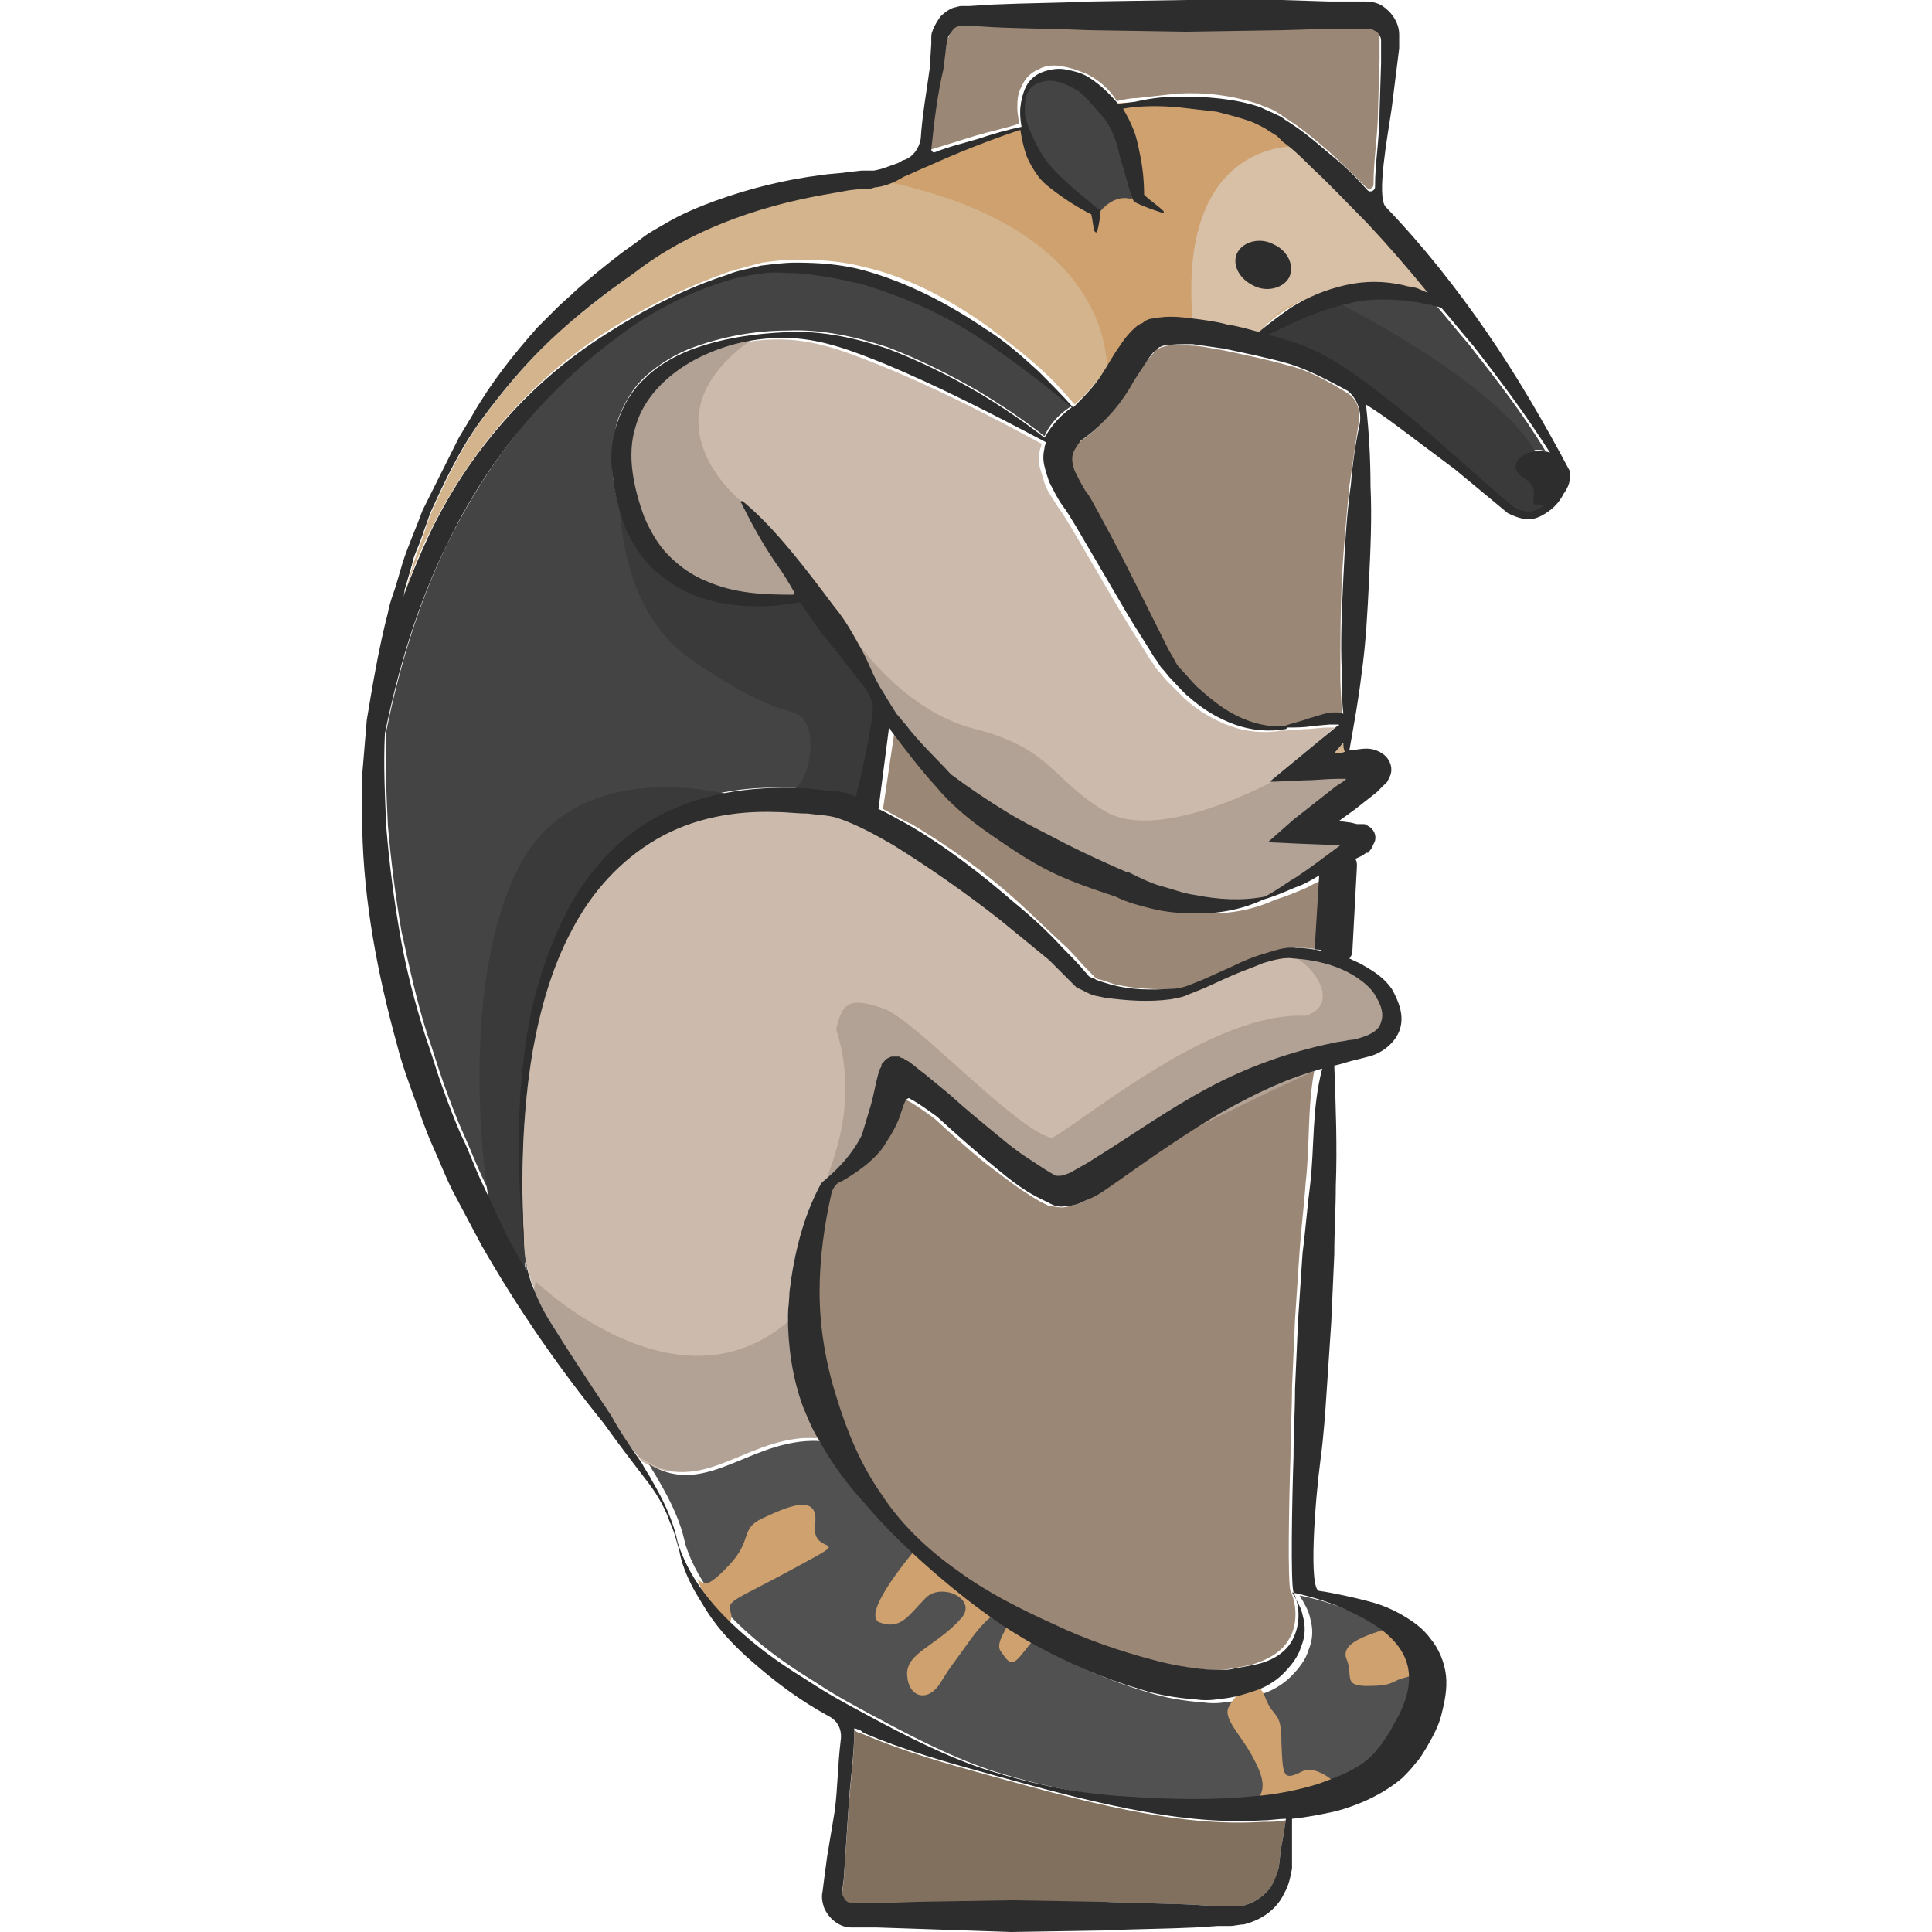 <?xml version="1.0" encoding="utf-8"?>
<!-- Generator: Adobe Illustrator 23.0.0, SVG Export Plug-In . SVG Version: 6.00 Build 0)  -->
<svg version="1.1" id="Layer_1" xmlns="http://www.w3.org/2000/svg" xmlns:xlink="http://www.w3.org/1999/xlink" x="0px" y="0px"
	 viewBox="0 0 128 128" style="enable-background:new 0 0 128 128;" xml:space="preserve">
<style type="text/css">
	.st0{fill:#D3B48C;}
	.st1{fill:#9B8775;}
	.st2{fill:#444444;}
	.st3{fill:#CCBBAC;}
	.st4{fill:#82705E;}
	.st5{fill:#D8C0A7;}
	.st6{fill:#CEA16F;}
	.st7{fill:#3A3A3A;}
	.st8{fill:#B2A296;}
	.st9{fill:#2D2D2D;}
	.st10{fill:#515151;}
</style>
<g>
	<path class="st0" d="M40.3,21.9c2.5-1.6,5.2-2.9,8-3.9c0.7-0.2,1.4-0.4,2.2-0.6c0.7-0.1,1.5-0.2,2.3-0.2c1.5,0,3,0.1,4.5,0.5
		c3,0.7,5.7,2.2,8.1,3.9c1.2,0.9,2.4,1.8,3.5,2.8c0.8,0.7,1.6,1.6,2.3,2.4c0.7-0.6,1.3-1.3,1.9-2.1c0.4-0.6,0.8-1.2,1.2-1.9
		c0.2-0.3,0.5-0.7,0.8-1c0.2-0.2,0.4-0.4,0.7-0.5c0.3-0.1,0.5-0.2,0.7-0.3c1-0.2,1.8-0.1,2.6,0c0.8,0.1,1.5,0.3,2.3,0.4
		c0.7,0.2,1.4,0.4,2.1,0.5c0.6-0.6,1.3-1.2,2.1-1.6c1.1-0.7,2.3-1.2,3.6-1.5c1.3-0.3,2.6-0.3,3.9,0c0.3,0.1,0.6,0.2,0.9,0.3l0.7,0.3
		c-1.3-1.5-2.7-3.1-4-4.6c-1.2-1.3-2.4-2.5-3.6-3.7c-0.6-0.6-1.3-1.2-1.9-1.7L84.5,9c-0.2-0.1-0.3-0.2-0.5-0.3
		c-0.3-0.2-0.7-0.4-1.1-0.6c-0.8-0.3-1.6-0.5-2.4-0.7c-0.8-0.2-1.7-0.3-2.5-0.3c-1.2-0.1-2.4-0.1-3.7,0C74.6,7.5,74.9,8,75,8.5
		c0.2,0.5,0.3,1,0.4,1.5c0.2,0.9,0.3,1.9,0.3,2.8c0.5,0.4,0.9,0.7,1.3,1.1c0,0,0,0.1,0,0.1c0,0,0,0-0.1,0c-0.6-0.2-1.2-0.5-1.8-0.7
		L75,13.2L75,13c-0.2-0.9-0.5-1.8-0.8-2.7c-0.3-0.9-0.6-1.7-1-2.5c-0.1-0.2-1.3-1.6-1.8-1.9c-0.7-0.5-1.5-0.9-2.3-0.6
		c-0.4,0.1-0.8,0.4-1,0.7c-0.2,0.4-0.3,0.8-0.2,1.3c0,0.3,0.1,0.6,0.2,0.9c0,0,0.5,1.2,0.8,1.7c0.4,0.7,1,1.4,1.7,2
		c0.7,0.6,1.4,1.2,2.1,1.8l0.2,0.1l0,0.1c-0.1,0.4-0.1,0.9-0.2,1.3c0,0,0,0.1-0.1,0c0,0,0,0,0,0c-0.1-0.4-0.1-0.7-0.2-1.1
		c-0.9-0.4-1.7-0.9-2.4-1.5c-0.4-0.3-0.8-0.7-1.1-1.1c-0.3-0.4-0.6-0.9-0.8-1.4c-0.2-0.6-0.3-1.1-0.4-1.7c-2,0.8-4.1,1.6-6.1,2.4
		c-0.5,0.2-1.1,0.5-1.6,0.7c-0.5,0.2-1.1,0.6-1.8,0.7c-0.2,0-0.3,0.1-0.5,0.1l-0.4,0.1l-0.9,0.1c-0.6,0.1-1.2,0.2-1.7,0.3
		c-4.6,0.8-9,2.4-12.6,5.2c-1.9,1.4-3.8,2.8-5.5,4.4c-1.7,1.6-3.2,3.4-4.6,5.3c-1.4,1.9-2.4,4-3.4,6.2c-0.2,0.5-0.4,1.1-0.6,1.7
		c-0.2,0.6-0.4,1.1-0.6,1.7l-0.5,1.7c0,0.1-0.1,0.2-0.1,0.3c0.5-1.4,1-2.8,1.7-4.1C31.1,29.9,35.2,25.1,40.3,21.9z M82,16.7
		c0.4-0.8,1.4-1,2.4-0.5c0.9,0.5,1.4,1.5,1,2.2c-0.4,0.8-1.4,1-2.4,0.5C82,18.4,81.6,17.4,82,16.7z"/>
	<path class="st1" d="M61.7,9.9c1-0.3,1.9-0.6,2.9-0.9c1-0.3,2-0.5,2.9-0.8c0-0.3-0.1-0.7-0.1-1c0-0.5,0-1,0.3-1.5
		c0.2-0.5,0.6-0.9,1.1-1.1c0.5-0.3,1.1-0.3,1.6-0.2C71,4.5,71.5,4.7,72,4.9c0.8,0.4,1.5,1,2,1.8c0.4-0.1,0.9-0.2,1.3-0.2
		c0.9-0.1,1.8-0.2,2.7-0.3c1.8-0.1,3.6,0.1,5.4,0.7c0.4,0.2,0.9,0.3,1.3,0.6c0.2,0.1,0.4,0.3,0.6,0.4l0.6,0.4
		c0.7,0.5,1.4,1.1,2.1,1.7c1,0.9,1.7,1.6,2.5,2.4c0.2,0.2,0.5,0.1,0.5-0.2c0-1.7,0.3-3.3,0.3-5L91.4,4l0-0.8l0-0.4l0-0.2
		c0,0,0-0.1,0-0.1c0-0.3-0.2-0.6-0.5-0.7c-0.1-0.1-0.2-0.1-0.4-0.1l-0.8,0l-1.6,0l-3.2,0.1l-6.4,0.1l-6.4,0
		c-2.1-0.1-4.2-0.1-6.4-0.2l-1.6-0.1l-0.2,0l-0.1,0c-0.1,0-0.2,0-0.2,0c-0.2,0-0.3,0.1-0.4,0.2C63.1,2,63,2.2,62.9,2.3
		c0,0.1-0.1,0.2-0.1,0.3L62.7,3l-0.3,1.6c-0.4,1.8-0.5,3.5-0.9,5.2C61.5,9.9,61.6,10,61.7,9.9z"/>
	<polygon class="st0" points="90.5,50.6 90.5,50.6 90.5,50.6 90.5,50.6 	"/>
	<path class="st2" d="M34.8,69.3c0.4-2.9,1.2-5.8,2.5-8.4c1.3-2.6,3.3-5.1,5.9-6.6c2.6-1.6,5.7-2.2,8.6-2.1c0.7,0,1.5,0,2.2,0.1
		c0.4,0,0.7,0.1,1.1,0.1c0.3,0,0.8,0.1,1.2,0.2c0.2,0,0.3,0.1,0.4,0.1c0,0,0.9-3.6,1.1-5.5c0.1-0.6-0.1-1.1-0.4-1.6
		c-0.2-0.3-0.5-0.6-0.7-0.9c-0.5-0.6-0.9-1.2-1.4-1.8c-0.5-0.6-1-1.2-1.4-1.8c-0.3-0.4-0.6-0.9-0.9-1.3c-2.2,0.4-4.4,0.4-6.6-0.3
		c-1.1-0.4-2.1-1-3-1.8c-0.9-0.8-1.5-1.8-2-2.9c-0.4-1.1-0.7-2.2-0.8-3.4c-0.1-1.2,0-2.4,0.3-3.5c0.4-1.1,1-2.2,1.9-3
		c0.9-0.8,1.9-1.4,2.9-1.8c2.1-0.8,4.3-1.2,6.5-1.2c2.2-0.1,4.5,0.4,6.6,1.1c2.1,0.8,4.1,1.8,6,2.9c1.5,0.9,3,1.9,4.4,3
		c0.2-0.5,0.7-1.3,1.8-2c-2-1.7-3.9-3.2-6.1-4.6c-1.2-0.8-2.5-1.5-3.8-2.1c-1.3-0.6-2.7-1.1-4-1.5c-1.4-0.4-2.8-0.7-4.2-0.8
		c-0.7,0-1.4-0.1-2.2,0c-0.7,0.1-1.4,0.2-2.1,0.4c-2.8,0.8-5.5,2.2-7.8,4c-4.7,3.5-8.4,8.2-11,13.4c-2,4-3.3,8.3-4.2,12.7
		c-0.1,2.1,0,4.2,0.1,6.3c0.2,2.3,0.5,4.7,0.9,7c0.5,2.3,1,4.6,1.7,6.8c0.4,1.1,0.7,2.2,1.1,3.3c0.4,1.1,0.8,2.2,1.3,3.3
		c0.5,1.1,0.9,2.2,1.4,3.2l1.5,3.2c0.4,0.9,0.9,1.7,1.4,2.5c-0.3-2.1-0.4-4.1-0.5-6.2C34.3,75.1,34.4,72.2,34.8,69.3z"/>
	<path class="st3" d="M86.4,51.7l-2.3,0.1l1.7-1.4l1.7-1.4l0.8-0.7c0.1,0,0,0,0.1,0c0,0,0-0.1,0-0.1c0,0,0,0,0,0c0,0,0,0,0,0
		c0,0-0.1,0-0.1,0l-0.5,0l-1.1,0.1c-0.6,0-1.1,0.1-1.7,0.1c0,0,0,0-0.1,0c-1.1,0.2-2.3,0.1-3.4-0.3c-1.1-0.4-2.1-1-3-1.8
		c-0.4-0.4-0.8-0.8-1.2-1.2c-0.2-0.2-0.4-0.5-0.6-0.7c-0.2-0.2-0.3-0.5-0.5-0.7c-0.6-1-1.2-1.9-1.8-2.9L71,35
		c-0.3-0.5-0.6-1-0.9-1.4c-0.3-0.5-0.7-1-0.9-1.6c-0.1-0.3-0.2-0.7-0.3-1c-0.1-0.4-0.1-0.8,0-1.2c0-0.1,0.1-0.2,0.1-0.4
		c-3.5-1.9-7-3.7-10.7-5.2c-2-0.8-4-1.6-6.2-1.7c-2.2-0.1-4.4,0.4-6.2,1.4c-1.9,1-3.4,2.6-4,4.5c-0.6,1.9-0.1,4.1,0.6,6
		c0.4,0.9,0.9,1.8,1.6,2.5c0.7,0.7,1.6,1.3,2.5,1.7c1.8,0.8,3.7,0.8,5.7,0.9c0.1,0,0.2-0.1,0.1-0.2c-0.4-0.7-0.8-1.2-1.2-1.9
		c-0.8-1.3-1.6-2.6-2.3-4c0,0,0-0.1,0-0.1c0,0,0.1,0,0.1,0c1.2,1,2.2,2.2,3.2,3.3c1,1.2,1.9,2.4,2.8,3.6c0.4,0.6,0.9,1.3,1.3,1.9
		c0.4,0.7,0.7,1.4,1.1,2.1c0.3,0.6,0.6,1.3,1,1.9c0.1,0.2,0.8,1.3,0.8,1.3c0.2,0.2,0.4,0.5,0.6,0.7c0.9,1.2,2.1,2.2,3.3,3.1
		c1.2,0.9,2.4,1.7,3.7,2.5c1.3,0.8,2.6,1.5,3.9,2.1c1.3,0.7,2.7,1.3,4,1.9l0.1,0l0,0c0.6,0.3,1.3,0.7,2.1,0.9
		c0.7,0.2,1.5,0.5,2.3,0.6c1.5,0.3,3,0.4,4.6,0.1c0.7-0.4,1.4-0.8,2.1-1.3c0.8-0.6,1.7-1.2,2.5-1.8l0.4-0.3l-2.6-0.1L84,55.8
		l1.8-1.5c0.9-0.8,1.9-1.5,2.8-2.2c0.2-0.2,0.4-0.3,0.6-0.5c-0.2,0-0.4,0-0.6,0C87.8,51.7,87.1,51.7,86.4,51.7z"/>
	<path class="st0" d="M89,49.2l-0.6,0.7c0,0,0,0,0.1,0c0.2,0,0.4,0,0.6-0.1C89.1,49.6,89,49.4,89,49.2z"/>
	<path class="st1" d="M89.2,26C89.2,26,89.2,26,89.2,26c-1.3-0.8-2.6-1.5-3.9-1.8c-1.4-0.4-2.9-0.7-4.3-1c-0.7-0.1-1.4-0.3-2.1-0.3
		c-0.7-0.1-1.4-0.1-1.9,0.1c-0.1,0-0.2,0.1-0.3,0.1c-0.1,0-0.1,0.1-0.2,0.2c-0.2,0.2-0.4,0.5-0.6,0.7c-0.4,0.6-0.8,1.3-1.2,1.9
		c-0.8,1.3-1.9,2.5-3.2,3.4c-0.6,0.8-0.7,1.2-0.4,2c0.2,0.4,0.4,0.8,0.7,1.3c0.3,0.5,0.6,1,0.9,1.5c1.1,2,2.1,4,3.1,6
		c0.5,1,1,2,1.5,3c0.1,0.2,0.3,0.5,0.4,0.7c0.1,0.2,0.3,0.4,0.4,0.7c0.3,0.4,0.7,0.8,1.1,1.2c0.8,0.8,1.6,1.5,2.6,1.9
		c1,0.5,2.1,0.7,3.2,0.7c0,0,0,0,0,0c0.5-0.2,1.1-0.3,1.6-0.5l1-0.3l0.5-0.1l0.1,0c0.1,0,0.1,0,0.2,0c0.2,0,0.3,0,0.5,0.1
		c0,0,0,0,0,0c0-0.9-0.1-1.8-0.1-2.7c0-2.1,0-4.2,0.1-6.3c0.1-2.1,0.3-4.2,0.5-6.3c0.2-1.4,0.4-2.8,0.6-4.1
		C90.2,27.2,89.9,26.4,89.2,26z"/>
	<path class="st1" d="M65.9,55.2c-1.3-0.9-2.5-2-3.5-3.1c-1-1.2-2-2.4-2.9-3.6c-0.1-0.1-0.1-0.2-0.2-0.3l-0.8,5.4
		c0.6,0.3,1.2,0.7,1.9,1c2.5,1.5,4.9,3.2,7.1,5.2c1.1,1,2.1,2,3.2,3c0.5,0.5,1,1.1,1.5,1.6l0.2,0.2c0.1,0.1,0.1,0.1,0.1,0.1
		c0.1,0.1,0.2,0.2,0.4,0.2c0.3,0.1,0.6,0.2,0.9,0.3c1.3,0.3,2.8,0.4,4.2,0.3c0.3,0,0.7-0.1,1-0.2l1-0.4l2-0.9c0.7-0.3,1.3-0.6,2-0.8
		c0.7-0.2,1.4-0.5,2.2-0.4c0.6,0,1.1,0.1,1.7,0.2c0,0,0-0.1,0-0.1l0.3-4.9c-0.5,0.3-1.1,0.5-1.6,0.8c-0.7,0.3-1.4,0.6-2.1,0.8
		c0,0,0,0,0,0c-1.5,0.7-3.2,1-4.9,0.9c-0.8,0-1.7-0.1-2.5-0.3c-0.8-0.2-1.7-0.4-2.5-0.8l0.1,0.1c-1.5-0.4-3-1-4.4-1.7
		C68.5,56.9,67.2,56.1,65.9,55.2z"/>
	<path class="st2" d="M101.8,29.8c0.2,0,0.4,0,0.6,0.1c-1.5-2.5-3.3-4.8-5.1-7.1c-0.7-0.8-1.4-1.7-2.1-2.5l-0.3-0.1
		c-0.1,0-0.3-0.1-0.5-0.1l-0.9-0.2c-0.3,0-0.6-0.1-0.9-0.1c-1.2-0.1-2.4,0-3.5,0.3c-1.8,0.4-3.6,1.1-5.4,2.1
		c0.6,0.2,1.2,0.3,1.8,0.5c1.6,0.5,2.9,1.4,4.1,2.2c1.3,0.9,2.4,1.8,3.6,2.8c2.3,1.9,4.5,4,6.8,5.9c0.3,0.2,0.7,0.3,1.1,0.3
		c0.4,0,0.7-0.2,1-0.5c0,0,0,0,0,0c-0.1,0-0.3,0.1-0.4,0.1c-1,0.1,0.3-1-1-1.8C99.7,30.9,100.8,29.9,101.8,29.8z"/>
	<path class="st1" d="M73.8,78.4c-0.6,0.4-1.2,0.8-2,1.2c-0.4,0.2-0.8,0.3-1.4,0.4c-0.3,0-0.7-0.1-0.9-0.1c-0.2-0.1-0.4-0.2-0.6-0.3
		c-1.4-0.8-2.5-1.7-3.7-2.6c-1.1-0.9-2.2-1.9-3.3-2.9c0,0-1.2-0.9-1.8-1.2c-0.1-0.1-0.3,0-0.3,0.1c-0.1,0.3-0.2,0.6-0.3,0.8
		c-0.3,0.7-0.6,1.4-1,2c-0.6,1-2.2,2.1-3,2.6c-0.3,0.2-0.5,0.4-0.6,0.7c-0.5,2.2-0.8,4.4-0.8,6.6c0,2.4,0.4,4.7,1.1,6.9
		c0.7,2.2,1.7,4.5,3,6.4c1.4,2,3.1,3.7,5.1,5.1c2,1.4,4.1,2.5,6.3,3.5c2.2,1,4.4,1.8,6.7,2.4c1.1,0.3,2.3,0.5,3.4,0.6
		c0.6,0,1.1,0.1,1.6,0c0.6-0.1,1.1-0.2,1.6-0.3c1-0.3,2-0.8,2.5-1.7c0.5-0.8,0.6-2.1,0.1-3.2c-0.2-0.5-0.1-6,0-9
		c0-1.5,0.1-3,0.1-4.5l0.2-4.5l0.3-4.5c0.1-1.5,0.3-3,0.4-4.5c0.3-2.6,0.1-5,0.6-7.6c-2.4,0.7-4.2,1.6-6.5,2.8
		C78.5,75.1,76.2,76.7,73.8,78.4z"/>
	<path class="st4" d="M74.6,119.9c-3-0.6-5.9-1.4-8.8-2.2c-2.9-0.8-5.8-1.6-8.6-2.8c-0.3-0.1-0.4-0.1-0.6-0.3c0,1.9-0.3,3.7-0.4,5.5
		l-0.2,3l-0.1,1.5l-0.1,0.8c0,0.1,0,0.3,0.1,0.4c0.1,0.2,0.3,0.4,0.6,0.4l1.4,0l3-0.1l6.1-0.1l6.1,0c2,0.1,4,0.1,6.1,0.2l1.5,0.1
		l0.8,0c0.2,0,0.4,0,0.6,0c0.8-0.1,1.6-0.6,2.1-1.3c0.3-0.4,0.4-0.8,0.5-1.2c0.1-0.5,0.1-1,0.2-1.5c0.1-0.6,0.2-1.1,0.3-1.7
		c-0.5,0.1-1,0.1-1.5,0.1C80.6,120.9,77.6,120.5,74.6,119.9z"/>
	<path class="st3" d="M91.5,67.7c-0.1,0.5-0.6,0.8-1.2,1c-0.3,0.1-0.6,0.2-0.9,0.2c-0.4,0.1-0.7,0.1-1.1,0.2c-2.9,0.6-5.7,1.6-8.3,3
		c-2.6,1.4-5,3.1-7.4,4.6c-0.6,0.4-1.2,0.7-1.7,1c-0.3,0.1-0.5,0.2-0.7,0.2c-0.1,0-0.1,0-0.2,0c-0.1,0-0.2-0.1-0.4-0.2
		c-0.5-0.3-1.1-0.7-1.7-1.1c-0.6-0.4-1.1-0.8-1.7-1.3c-1.1-0.9-2.2-1.8-3.3-2.8l-1.7-1.4c-0.3-0.2-0.6-0.5-0.9-0.7
		c-0.1-0.1-0.2-0.1-0.3-0.2c-0.1,0-0.1-0.1-0.2-0.1c-0.1,0-0.1,0-0.2-0.1c-0.1,0-0.1,0-0.2,0c-0.1,0-0.2,0-0.3,0
		c-0.1,0-0.5,0.2-0.5,0.3c0,0-0.1,0.1-0.1,0.1c-0.1,0.1-0.1,0.1-0.1,0.2c0,0.1-0.1,0.2-0.1,0.2c0,0.1-0.1,0.2-0.1,0.3
		c-0.2,0.7-0.3,1.4-0.5,2.1c-0.2,0.7-0.4,1.3-0.6,2c-0.6,1.2-1.5,2.2-2.6,3.1c-0.1,0.1-0.1,0.1-0.1,0.1c-1.2,2.2-1.8,4.7-2.1,7.2
		c0,0.5-0.1,1.1-0.1,1.6c0,2,0.3,4.1,1,6c0.3,0.7,0.6,1.5,1,2.1c-4.8-0.5-7.7,3.9-11.7,1.5c-0.7-1-1.4-2-2-3.1l0,0
		c-1.4-2.1-2.8-4.2-4.1-6.3c-0.5-0.8-0.9-1.7-1.2-2.5c0,0,0,0,0,0c-0.3-0.9-0.5-1.8-0.5-2.8c-0.2-4.2-0.1-8.5,0.6-12.6
		c0.5-2.8,1.3-5.6,2.6-8c1.3-2.5,3.2-4.6,5.6-6c2.4-1.4,5.2-1.9,7.9-1.8c0.7,0,1.4,0.1,2.1,0.1c0.7,0.1,1.4,0.1,2,0.3
		c1.2,0.4,2.5,1.1,3.7,1.8c2.4,1.5,4.7,3.1,7,4.9c1.1,0.9,2.2,1.8,3.3,2.7c0.5,0.5,1,1,1.5,1.5l0.2,0.2c0.1,0.1,0.2,0.2,0.3,0.2
		c0.2,0.1,0.4,0.2,0.6,0.3c0.4,0.2,0.7,0.2,1.1,0.3c1.5,0.2,2.9,0.3,4.4,0.1c0.4-0.1,0.7-0.1,1.1-0.3l1-0.4c0.7-0.3,1.3-0.6,2-0.9
		c0.7-0.3,1.3-0.5,2-0.8c0.7-0.2,1.4-0.4,2-0.3c1.4,0.1,2.7,0.6,3.9,1.3c0.6,0.4,1.1,0.8,1.4,1.4C91.5,66.6,91.7,67.2,91.5,67.7z"/>
	<path class="st5" d="M83.5,7.5c-0.4,0.4-7.3,7.5-5.6,11.9c1.7,4.4,2.1,2.9,2.1,2.9s3,0.5,3.2,0.5c0.2-0.1,0.5-2.5,3.8-3
		c3.3-0.5,8.7,0,8.7,0L83.5,7.5z"/>
	<path class="st0" d="M60.3,71.4C60.3,71.4,60.3,71.4,60.3,71.4C60.3,71.4,60.3,71.4,60.3,71.4z"/>
	<path class="st6" d="M85.9,9.7c0,0-7.8-0.5-6.9,11.3c-2,0.8-3.2,1.9-3.7,2.5c-0.5,0.6-2,2.2-2,2.2S75.2,15.5,58.6,12
		c6.8-2.7,9.3-3.6,9.3-3.6s4.5-1.7,7.3-1.6C78,6.9,83,7,84,7.7C84.9,8.5,85.9,9.7,85.9,9.7z"/>
	<path class="st2" d="M72.9,14c0,0,0.9-1.2,2.1-0.8c-0.1-2.6-0.7-4.6-1.6-5.8s-3.2-3.1-4.6-2.3C67.3,6,67.4,8.2,68,9.3
		s2.2,3.1,2.8,3.4C71.4,13,72.9,14,72.9,14z"/>
	<path class="st7" d="M48.2,52.6c-0.3,0-10-2.6-13.8,4.8c-3.8,7.3-2.6,19.6-1.8,23.3c1.1,3.9,2.3,4.9,2.3,4.9s-0.5-6.6-0.2-10.9
		c0.3-4.3,0.8-11.2,3.1-14.1s6.8-6.4,8.8-6.9C48.6,53.4,48.2,52.6,48.2,52.6z"/>
	<path class="st7" d="M41.2,29.4c0,0-1.6,10,4.6,14.3s6.9,2.9,7.6,4.2s0.1,4.3-1.1,4.5c3.6,0.8,5.5,1.2,5.5,1.2l0.9-6.6l-5.1-7.5
		c0,0-4.1,1.2-7.5-0.3s-4.5-6-4.6-7.3S41.2,29.4,41.2,29.4z"/>
	<path class="st7" d="M88.3,19.9c0.2,0,14.5,7.3,14,12.2c0.4,1.1,0.5,1.7,0,1.8s-1.6,0.4-2.3-0.1c-0.8-0.5-7.8-6.5-9-7.3
		c-1.2-0.8-6.2-3.7-7.6-3.7c0.9-0.7,2.5-2.2,3.3-2.4C87.4,20.1,88.3,19.9,88.3,19.9z"/>
	<path class="st8" d="M49.1,33.2c0,0-6.8-5.4,0.7-10.7c-3.2,0.5-5.3,1.3-6.5,2.9c-1.3,1.6-2.9,4.5-1.5,7.8s3,6,6.2,6.2
		c3.2,0.3,5.8,0,5.6,0C53.3,39.5,49.1,33.2,49.1,33.2z"/>
	<path class="st8" d="M55.7,41c0.3,0.5,3.7,6,8.9,7.3c5.1,1.3,5.1,3.4,8.7,5.5c3.6,2,11-1.9,12.2-2.7c2.2,0.3,5.1-0.1,5.1-0.1
		s-4.4,3.8-3.9,3.9c0.4,0.1,3.9,0.9,3.6,1.1c-0.3,0.2-5,3.9-9.2,4c-3.2-0.4-14.9-4.8-18.6-8.8c-3.7-4-6.9-9.4-6.9-9.4L55.7,41z"/>
	<path class="st9" d="M83,18.9c0.9,0.5,2,0.2,2.4-0.5c0.4-0.8-0.1-1.8-1-2.2c-0.9-0.5-2-0.2-2.4,0.5C81.6,17.4,82,18.4,83,18.9z"/>
	<path class="st10" d="M93.5,113c-0.2,0.6-0.6,1.2-0.9,1.8c-0.2,0.3-0.4,0.6-0.6,0.9c-0.2,0.2-0.4,0.5-0.6,0.7
		c-0.9,0.9-2.2,1.4-3.6,1.9c-1.3,0.4-2.8,0.7-4.2,0.8c-2.9,0.3-5.9,0.2-8.8,0c-3-0.2-5.9-0.8-8.8-1.7c-2.8-0.9-5.5-2.3-8.1-3.7
		c-1.3-0.7-2.6-1.4-3.8-2.2c-1.3-0.8-2.5-1.6-3.6-2.5c-2.2-1.8-4.2-3.9-5.1-6.7c-0.3-1.5-1-2.9-1.7-4.1c-0.2-0.4-0.5-0.8-0.7-1.2
		c3.9,2.4,6.9-2,11.7-1.5c0.8,1.5,1.9,3,3,4.2c1.6,1.9,3.4,3.6,5.3,5.2c1.9,1.6,3.9,3.1,6.1,4.3c2.2,1.2,4.5,2.2,6.9,2.9
		c1.2,0.4,2.5,0.6,3.8,0.7c0.7,0.1,1.3,0,2-0.1c0.7-0.1,1.3-0.3,1.9-0.5c0.6-0.2,1.3-0.6,1.8-1.1c0.5-0.5,1-1.1,1.2-1.8
		c0.3-0.7,0.3-1.4,0.1-2.1c-0.1-0.5-0.4-1-0.7-1.5c1.4,0.3,2.7,0.7,3.9,1.3c1.3,0.6,2.6,1.4,3.3,2.5C94,110.5,94,111.7,93.5,113z"/>
	<path class="st6" d="M60.7,102.6c0,0-3.8,4.4-2.4,4.9c1.4,0.5,1.9-0.5,3-1.6c1-1.1,3.5,0,2.4,1.3c-1.7,1.9-3.7,2.3-3.6,3.8
		c0.1,1.5,1.4,1.8,2.2,0.5c0.8-1.3,0.6-0.9,1.8-2.6c1.2-1.7,2.2-2.5,2.7-2c0.5,0.5-1,1.8-0.5,2.5c0.5,0.7,0.7,1.1,1.4,0.2
		c0.7-0.9,1-1.1,0.9-1.6c-0.2-0.5-3.4-2.5-3.4-2.5L60.7,102.6z"/>
	<path class="st8" d="M54.7,78.4c0-0.6,2.4-4.9,0.7-10.2c0.4-1.9,1-2.1,3.1-1.4c2.1,0.7,8.7,8,11.2,8.6c2.7-1.6,10.8-8.4,16.8-8.1
		c2.5-0.8,0.3-3.7-1.1-4c3.7,0.3,6.6,1.2,6.5,3.2c-0.1,2,0.5,2.8-2,3.4c-2.5,0.5-16,7.5-18.6,9c-2.6-1.2-7.5-4.7-9.7-6.6
		c-2.3-1.9-2-0.4-2-0.4s-1.1,3.5-1.7,4.1s-2.1,1.9-2.4,2.1C55.1,78.2,54.7,78.4,54.7,78.4z"/>
	<path class="st8" d="M55.3,95.4c-0.3-0.1-0.5-0.1-0.8-0.1c-4.8-0.5-7.7,3.9-11.7,1.5c-0.2-0.1-0.3-0.2-0.5-0.3
		c-3.7-4.4-7.1-9.2-7.1-9.8c0-0.6,0.3-1.8,0.3-1.8s0,0,0,0c0,0,0,0,0,0c0.4,0.4,9.7,9.1,17,2.4c0,0,0.1,0,0.1-0.1
		C52.9,87.5,55.9,95.6,55.3,95.4z"/>
	<path class="st6" d="M46.2,104.6c0.4,0.3,0.5,0.8,2.1-0.9c1.6-1.7,0.7-2.4,2.2-3.1c1.5-0.7,3.8-1.8,3.5,0.4
		c-0.3,2.2,2.9,0.6-1.2,2.8c-4,2.2-4.7,2.2-4.4,3s-0.6,1.2-0.9,0.6C47.1,106.9,46.2,104.6,46.2,104.6z"/>
	<path class="st6" d="M82.9,119.7c0.8-0.8,1.1-1.4,0.2-3.1c-0.8-1.6-2.1-2.7-1.7-3.5s1.8-2.3,2.4-0.7s1.1,0.8,1.1,3.1
		c0.1,2.3,0.1,2.5,1.5,1.8c0.8-0.4,3.6,1.4,1.2,1.8C85.2,119.7,82.9,119.7,82.9,119.7z"/>
	<path class="st6" d="M92.2,107.8c-1.5,0.5-3.4,1-3,2.1c0.5,1.1-0.3,1.8,1.4,1.8s1.6-0.3,2.3-0.5c0.7-0.2,2.6-0.7,1.6-1.5
		C93.6,108.9,92.2,107.8,92.2,107.8z"/>
	<path class="st9" d="M104,31.2L104,31.2L104,31.2c-1.7-3.2-3.5-6.3-5.5-9.2c-2-2.9-4.2-5.7-6.7-8.3c-0.6-0.7,0.1-4.5,0.4-6.5
		l0.4-3.2l0.1-0.8l0-0.4l0-0.2c0-0.1,0-0.2,0-0.3c0-0.8-0.5-1.5-1.1-1.9c-0.3-0.2-0.7-0.3-1.1-0.3l-0.8,0l-1.6,0l-3.2-0.1L78.6,0
		l-6.4,0.1c-2.1,0.1-4.2,0.1-6.4,0.2l-1.6,0.1l-0.2,0c-0.1,0-0.2,0-0.3,0c-0.2,0-0.4,0.1-0.5,0.1c-0.3,0.1-0.6,0.3-0.9,0.6
		c-0.2,0.3-0.4,0.6-0.5,0.9c-0.1,0.2-0.1,0.4-0.1,0.5l0,0.4l-0.1,1.6C61.4,6,61.1,7.6,61,9.2c-0.1,0.6-0.5,1.2-1.1,1.4
		c-0.1,0-0.2,0.1-0.4,0.2c-0.6,0.2-1,0.4-1.6,0.5c-0.1,0-0.3,0-0.4,0l-0.4,0l-0.9,0.1c-0.6,0.1-1.2,0.1-1.8,0.2
		c-2.4,0.3-4.8,0.9-7,1.7c-1.1,0.4-2.3,0.9-3.3,1.5c-0.5,0.3-1.1,0.6-1.6,1c-0.5,0.4-1,0.7-1.5,1.1c-0.9,0.7-1.9,1.5-2.8,2.3
		c-0.4,0.4-0.9,0.8-1.3,1.2l-1.3,1.3c-1.6,1.8-3.1,3.7-4.3,5.8L30.4,29l-0.8,1.6l-0.4,0.8l-0.4,0.8L28,33.8
		c-0.4,1.1-0.9,2.2-1.3,3.4l-0.5,1.7c-0.2,0.6-0.4,1.1-0.5,1.7c-0.6,2.3-1,4.7-1.4,7.1c-0.1,1.2-0.2,2.4-0.3,3.6c0,0.6,0,1.2,0,1.8
		s0,1.2,0,1.8c0.1,4.8,1,9.6,2.3,14.3c0.3,1.2,0.7,2.3,1.1,3.4c0.4,1.1,0.8,2.3,1.3,3.4c0.5,1.1,0.9,2.2,1.5,3.3l1.7,3.2
		c2.4,4.2,5.1,8.1,8.1,11.8l0,0c1,1.4,2,2.7,3,4c0.6,0.8,1.1,1.7,1.4,2.6c0.3,0.6,0.4,1.2,0.6,1.8c0.2,1.2,0.8,2.4,1.5,3.5
		c0.8,1.4,1.8,2.5,3,3.6c1.8,1.6,3.4,2.8,5.4,3.9c0.6,0.3,0.9,0.9,0.8,1.6c-0.2,1.6-0.2,3.2-0.4,4.7l-0.5,3l-0.2,1.5l-0.1,0.8
		c-0.1,0.4,0,0.8,0.1,1.1c0.3,0.7,1,1.3,1.8,1.3c0.2,0,0.3,0,0.5,0l0.4,0l0.8,0l3,0.1L67,128l6.1-0.1c2-0.1,4-0.1,6.1-0.2l1.5-0.1
		l0.8,0c0.3,0,0.6-0.1,0.9-0.1c1.2-0.3,2.2-1,2.7-2.1c0.3-0.5,0.4-1.1,0.5-1.6c0-0.6,0-1,0-1.5c0-0.6,0-1.2,0-1.8
		c1-0.1,2-0.3,2.9-0.5c1.5-0.4,3.1-1.1,4.4-2.2c0.3-0.3,0.6-0.6,0.9-1c0.3-0.3,0.5-0.7,0.7-1c0.4-0.7,0.8-1.4,1-2.2
		c0.2-0.8,0.4-1.7,0.3-2.6c-0.1-0.9-0.5-1.8-1-2.4c-0.5-0.7-1.2-1.2-1.9-1.6c-0.7-0.4-1.4-0.7-2.2-0.9c-0.7-0.2-2.5-0.6-3.3-0.7
		c-0.7-0.1-0.3-5.8,0.1-8.8c0.2-1.5,0.3-3,0.4-4.5l0.3-4.5l0.2-4.5c0-1.5,0.1-3,0.1-4.5c0.1-2.6,0-5.3-0.1-8c0,0,0,0,0,0
		c0.5-0.1,1-0.3,1.5-0.4c0.4-0.1,0.8-0.2,1.1-0.3c0.8-0.3,1.6-1,1.8-1.9c0.2-0.9-0.2-1.8-0.6-2.5c-0.5-0.7-1.1-1.1-1.8-1.5
		c-0.3-0.2-0.6-0.3-1-0.5c0.1-0.1,0.2-0.3,0.2-0.5l0.3-5.6c0-0.2,0-0.3-0.1-0.5c0.2-0.1,0.5-0.2,0.7-0.4l0.1,0
		c0.1,0,0.1-0.1,0.2-0.2c0.1-0.1,0.2-0.4,0.3-0.6c0.1-0.4-0.1-0.8-0.5-1c-0.1-0.1-0.2-0.1-0.3-0.1c0,0-0.1,0-0.1,0l-0.1,0l-0.2,0
		l-0.4-0.1l-0.8-0.1c0.4-0.3,0.7-0.5,1.1-0.8c0.5-0.4,0.9-0.7,1.4-1.1l0.3-0.3l0.1-0.1l0,0l0.1-0.1c0.2-0.1,0.3-0.4,0.4-0.6
		c0.2-0.5,0-1-0.3-1.3c-0.3-0.3-0.8-0.5-1.2-0.5l-0.1,0c-0.4,0-0.7,0.1-1.1,0.1c0.3-1.7,0.6-3.3,0.8-5c0.3-2.1,0.4-4.2,0.5-6.2
		c0.1-2.1,0.2-4.2,0.1-6.3c0-1.8-0.1-3.6-0.3-5.4c0.8,0.5,1.5,1,2.3,1.6c1.2,0.9,2.4,1.8,3.6,2.7l3.5,2.9l0,0l0,0
		c0.4,0.2,0.9,0.4,1.4,0.4c0.5,0,1-0.3,1.4-0.6c0.4-0.3,0.7-0.7,0.9-1.1C103.9,32.3,104.1,31.8,104,31.2z M62.5,4.6L62.7,3l0.1-0.4
		c0-0.1,0-0.2,0.1-0.3C63,2.2,63.1,2,63.2,1.9c0.1-0.1,0.3-0.2,0.5-0.2c0.1,0,0.2,0,0.2,0H64l0.2,0l1.6,0.1c2.1,0.1,4.2,0.1,6.4,0.2
		l6.4,0.1l6.4-0.1l3.2-0.1l1.6,0l0.8,0c0.2,0,0.3,0,0.4,0.1c0.3,0.1,0.5,0.4,0.5,0.7c0,0,0,0.1,0,0.1l0,0.2l0,0.4l0,0.8l-0.1,3.2
		c0,1.8-0.3,3.3-0.3,5c0,0.2-0.3,0.4-0.5,0.2c-0.8-0.9-1.5-1.6-2.5-2.4c-0.7-0.6-1.4-1.2-2.1-1.7l-0.6-0.4c-0.2-0.1-0.4-0.3-0.6-0.4
		c-0.4-0.2-0.9-0.4-1.3-0.6c-1.8-0.6-3.6-0.7-5.4-0.7c-0.9,0-1.8,0.1-2.7,0.3c-0.4,0.1-0.9,0.1-1.3,0.2c-0.6-0.7-1.2-1.3-2-1.8
		c-0.5-0.3-1-0.4-1.5-0.5c-0.5-0.1-1.1,0-1.6,0.2c-0.5,0.2-0.9,0.6-1.1,1.1c-0.2,0.5-0.3,1-0.3,1.5c0,0.3,0.1,0.7,0.1,1
		c-1,0.2-2,0.5-2.9,0.8c-1,0.3-1.9,0.5-2.9,0.9c-0.1,0-0.2-0.1-0.2-0.2C61.9,8,62.1,6.3,62.5,4.6z M26.8,39.1l0.5-1.7
		c0.1-0.6,0.4-1.1,0.6-1.7c0.2-0.6,0.4-1.1,0.6-1.7c1-2.2,2-4.3,3.4-6.2c1.4-1.9,2.9-3.7,4.6-5.3c1.7-1.6,3.5-3,5.5-4.4
		c3.6-2.8,8.1-4.4,12.6-5.2c0.6-0.1,1.1-0.2,1.7-0.3l0.9-0.1l0.4,0c0.2,0,0.3-0.1,0.5-0.1c0.7-0.1,1.3-0.4,1.8-0.7
		c0.5-0.2,1.1-0.5,1.6-0.7c2-0.9,4-1.7,6.1-2.4c0.1,0.6,0.2,1.1,0.4,1.7c0.2,0.5,0.5,1,0.8,1.4c0.3,0.4,0.7,0.7,1.1,1
		c0.8,0.6,1.6,1.1,2.4,1.5c0.1,0.4,0.1,0.7,0.2,1.1c0,0,0,0,0.1,0.1c0,0,0.1,0,0.1-0.1c0.1-0.4,0.2-0.9,0.2-1.3l0-0.1l-0.2-0.1
		c-0.7-0.6-1.5-1.2-2.1-1.8c-0.7-0.6-1.3-1.3-1.7-2c-0.3-0.5-0.8-1.6-0.8-1.7c-0.1-0.3-0.2-0.6-0.2-0.9c0-0.5,0-0.9,0.2-1.3
		c0.2-0.4,0.6-0.6,1-0.7c0.8-0.2,1.6,0.2,2.3,0.6c0.5,0.3,1.6,1.7,1.8,1.9c0.5,0.7,0.8,1.5,1,2.5c0.3,0.9,0.5,1.8,0.8,2.7l0.1,0.2
		l0.1,0.1c0.6,0.3,1.2,0.5,1.8,0.7c0,0,0.1,0,0.1,0c0,0,0-0.1,0-0.1c-0.4-0.4-0.9-0.7-1.3-1.1c0-0.9-0.1-1.9-0.3-2.8
		c-0.1-0.5-0.2-1-0.4-1.5c-0.2-0.5-0.4-0.9-0.7-1.4C75.5,7,76.8,7,78,7.1c0.9,0.1,1.7,0.2,2.6,0.3c0.8,0.2,1.6,0.4,2.4,0.7
		c0.4,0.2,0.7,0.3,1.1,0.6c0.2,0.1,0.3,0.2,0.5,0.3L85,9.4c0.7,0.5,1.3,1.1,1.9,1.7c1.3,1.2,2.5,2.5,3.7,3.7c1.4,1.5,2.7,3,4,4.6
		l-0.7-0.3C93.6,19,93.3,19,93,18.9c-1.3-0.3-2.6-0.3-3.9,0c-1.3,0.3-2.5,0.8-3.6,1.5c-0.7,0.5-1.4,1-2.1,1.6
		c-0.7-0.2-1.4-0.4-2.1-0.5c-0.7-0.2-1.5-0.3-2.3-0.4c-0.8-0.1-1.6-0.2-2.6,0c-0.2,0-0.5,0.1-0.7,0.3c-0.3,0.1-0.5,0.3-0.7,0.5
		c-0.4,0.4-0.6,0.7-0.8,1c-0.5,0.7-0.8,1.3-1.2,1.9c-0.5,0.8-1.2,1.5-1.9,2.2c-0.7-0.8-1.5-1.6-2.3-2.4c-1.1-1-2.2-2-3.5-2.8
		c-2.5-1.7-5.2-3.1-8.1-3.9c-1.5-0.4-3-0.5-4.5-0.5c-0.7,0-1.5,0.1-2.3,0.2c-0.7,0.2-1.5,0.3-2.2,0.6c-2.8,0.9-5.5,2.3-8,3.9
		c-5.1,3.2-9.2,7.9-11.8,13.4c-0.6,1.3-1.2,2.7-1.7,4.1C26.8,39.3,26.8,39.2,26.8,39.1z M33.5,81.7L32,78.5c-0.5-1-0.9-2.2-1.4-3.2
		c-0.5-1.1-0.9-2.2-1.3-3.3c-0.4-1.1-0.7-2.2-1.1-3.3c-0.7-2.2-1.3-4.5-1.7-6.8c-0.4-2.3-0.7-4.6-0.9-7c-0.1-2.1-0.2-4.2-0.1-6.3
		c0.9-4.4,2.2-8.7,4.2-12.7c2.5-5.2,6.3-9.9,11-13.4c2.3-1.8,5-3.2,7.8-4c0.7-0.2,1.4-0.3,2.1-0.4c0.7-0.1,1.4,0,2.2,0
		c1.4,0.1,2.9,0.4,4.2,0.7c1.4,0.4,2.7,0.9,4.1,1.5c1.3,0.6,2.6,1.3,3.8,2.1c2.1,1.4,4.1,2.9,6.1,4.6c-1,0.7-1.5,1.5-1.8,2
		c-1.4-1.1-2.9-2.1-4.4-3c-1.9-1.1-3.9-2.1-6-2.9c-2.1-0.7-4.3-1.2-6.6-1.1c-2.2,0.1-4.4,0.4-6.5,1.2c-1,0.4-2.1,1-2.9,1.8
		c-0.9,0.8-1.5,1.8-1.9,3c-0.4,1.1-0.5,2.4-0.3,3.5c0.1,1.2,0.4,2.3,0.8,3.4c0.5,1.1,1.1,2.1,2,2.9c0.9,0.8,1.9,1.4,3,1.8
		c2.2,0.7,4.5,0.7,6.6,0.3c0.3,0.4,0.6,0.9,0.9,1.3c0.4,0.6,0.9,1.2,1.4,1.8c0.5,0.6,0.9,1.2,1.4,1.8c0.2,0.3,0.5,0.6,0.7,0.9
		c0.3,0.5,0.5,1,0.4,1.6c-0.2,1.9-1.1,5.5-1.1,5.5c-0.1-0.1-0.3-0.1-0.4-0.2c-0.4-0.1-0.8-0.2-1.2-0.2c-0.4,0-0.7-0.1-1.1-0.1
		c-0.7-0.1-1.5-0.1-2.2-0.1c-3,0-6,0.6-8.6,2.1c-2.6,1.5-4.6,3.9-5.9,6.6c-1.3,2.7-2.1,5.5-2.5,8.4c-0.4,2.9-0.5,5.8-0.4,8.7
		c0.1,2.1,0.2,4.1,0.5,6.2C34.4,83.4,33.9,82.5,33.5,81.7z M84.9,122.3c-0.1,0.5-0.1,1-0.2,1.5c-0.1,0.4-0.3,0.9-0.5,1.2
		c-0.5,0.7-1.3,1.2-2.1,1.3c-0.2,0-0.4,0-0.6,0l-0.8,0l-1.5-0.1c-2-0.1-4-0.1-6.1-0.2l-6.1-0.1l-6.1,0.1l-3,0.1l-1.4,0
		c-0.2,0-0.5-0.1-0.6-0.4c-0.1-0.1-0.1-0.2-0.1-0.4l0.1-0.8l0.1-1.5l0.2-3c0.1-1.9,0.4-3.6,0.4-5.5c0.3,0.1,0.4,0.1,0.6,0.3
		c2.8,1.2,5.7,2,8.6,2.8c2.9,0.8,5.8,1.6,8.8,2.2c3,0.6,6,1,9.1,0.8c0.5,0,1-0.1,1.5-0.1C85.1,121.2,85,121.8,84.9,122.3z
		 M86.8,78.5c-0.2,1.5-0.3,3-0.5,4.5L86,87.5L85.8,92c0,1.5-0.1,3-0.1,4.5c-0.1,2.9-0.2,8.4,0,9c0.5,1.1,0.4,2.3-0.1,3.2
		c-0.5,0.9-1.5,1.4-2.5,1.6c-0.5,0.1-1.1,0.2-1.6,0.3c-0.5,0.1-1.1,0-1.6,0c-1.1-0.1-2.3-0.3-3.4-0.6c-2.3-0.6-4.6-1.4-6.7-2.4
		c-2.2-1-4.4-2.1-6.3-3.5c-2-1.4-3.8-3.1-5.1-5.1c-1.4-2-2.3-4.2-3-6.5c-0.7-2.2-1.1-4.6-1.1-6.9c0-2.2,0.3-4.4,0.8-6.6
		c0.1-0.3,0.3-0.6,0.6-0.7c0.9-0.5,2.4-1.5,3-2.6c0.4-0.6,0.8-1.3,1-2c0.1-0.3,0.2-0.6,0.3-0.8c0.1-0.1,0.2-0.2,0.3-0.1
		c0.6,0.3,1.8,1.2,1.8,1.2c1.1,1,2.1,1.9,3.3,2.9c1.1,0.9,2.2,1.9,3.7,2.6c0.2,0.1,0.4,0.2,0.6,0.3c0.2,0.1,0.6,0.2,0.9,0.1
		c0.6,0,1-0.2,1.4-0.4c0.8-0.3,1.4-0.8,2-1.2c2.4-1.7,4.7-3.3,7.1-4.7c2.2-1.2,4-2.1,6.5-2.8C86.9,73.5,87.1,75.9,86.8,78.5z
		 M89.8,64.7c0.6,0.4,1.1,0.8,1.4,1.4c0.3,0.5,0.5,1.1,0.3,1.6c-0.1,0.5-0.6,0.8-1.2,1c-0.3,0.1-0.6,0.2-0.9,0.2
		c-0.4,0.1-0.7,0.1-1.1,0.2c-2.9,0.6-5.7,1.6-8.3,3c-2.6,1.4-5,3.1-7.4,4.6c-0.6,0.4-1.2,0.7-1.7,1c-0.3,0.1-0.5,0.2-0.7,0.2
		c-0.1,0-0.1,0-0.2,0c-0.1,0-0.2-0.1-0.4-0.2c-0.5-0.3-1.1-0.7-1.7-1.1c-0.6-0.4-1.1-0.8-1.7-1.3c-1.1-0.9-2.2-1.8-3.3-2.8l-1.7-1.4
		c-0.3-0.2-0.6-0.5-0.9-0.7c-0.1-0.1-0.2-0.1-0.3-0.2c-0.1,0-0.1-0.1-0.2-0.1c-0.1,0-0.1,0-0.2-0.1c-0.1,0-0.1,0-0.2,0
		c-0.1,0-0.2,0-0.3,0c-0.1,0-0.5,0.2-0.5,0.3c0,0-0.1,0.1-0.1,0.1c-0.1,0.1-0.1,0.1-0.1,0.2c0,0.1-0.1,0.2-0.1,0.2
		c0,0.1-0.1,0.2-0.1,0.3c-0.2,0.7-0.3,1.4-0.5,2.1c-0.2,0.7-0.4,1.3-0.6,2c-0.6,1.2-1.5,2.2-2.6,3.1c-0.1,0.1-0.1,0.1-0.1,0.1
		c-1.2,2.2-1.8,4.7-2.1,7.2c0,0.5-0.1,1.1-0.1,1.6c0,2,0.3,4.1,1,6c0.3,0.7,0.6,1.5,1,2.1c0.8,1.5,1.9,3,3,4.2
		c1.6,1.9,3.4,3.6,5.3,5.2c1.9,1.6,3.9,3.1,6.1,4.3c2.2,1.2,4.5,2.2,6.9,2.9c1.2,0.4,2.5,0.6,3.8,0.7c0.7,0.1,1.3,0,2-0.1
		c0.7-0.1,1.3-0.3,1.9-0.5c0.6-0.2,1.3-0.6,1.8-1.1c0.5-0.5,1-1.1,1.2-1.8c0.3-0.7,0.3-1.4,0.1-2.1c-0.1-0.5-0.4-1-0.7-1.5
		c1.4,0.3,2.7,0.7,3.9,1.3c1.3,0.6,2.6,1.4,3.3,2.5c0.7,1.1,0.7,2.3,0.2,3.6c-0.2,0.6-0.6,1.2-0.9,1.8c-0.2,0.3-0.4,0.6-0.6,0.9
		c-0.2,0.2-0.4,0.5-0.6,0.7c-0.9,0.9-2.2,1.4-3.6,1.9c-1.3,0.4-2.8,0.7-4.2,0.8c-2.9,0.3-5.9,0.2-8.8,0c-3-0.2-5.9-0.8-8.8-1.7
		c-2.8-0.9-5.5-2.3-8.1-3.7c-1.3-0.7-2.6-1.4-3.8-2.2c-1.3-0.8-2.5-1.6-3.6-2.5c-2.2-1.8-4.2-3.9-5.1-6.7c-0.3-1.5-1-2.9-1.7-4.1
		c-0.2-0.4-0.5-0.8-0.7-1.2c-0.7-1-1.4-2-2-3.1l0,0c-1.4-2.1-2.8-4.2-4.1-6.3c-0.5-0.8-0.9-1.7-1.2-2.5c0,0,0,0,0,0
		c-0.3-0.9-0.5-1.8-0.5-2.8c-0.2-4.2-0.1-8.5,0.6-12.6c0.5-2.8,1.3-5.6,2.6-8c1.3-2.5,3.2-4.6,5.6-6c2.4-1.4,5.2-1.9,7.9-1.8
		c0.7,0,1.4,0.1,2.1,0.1c0.7,0.1,1.4,0.1,2,0.3c1.2,0.4,2.5,1.1,3.7,1.8c2.4,1.5,4.7,3.1,7,4.9c1.1,0.9,2.2,1.8,3.3,2.7
		c0.5,0.5,1,1,1.5,1.5l0.2,0.2c0.1,0.1,0.2,0.2,0.3,0.2c0.2,0.1,0.4,0.2,0.6,0.3c0.4,0.2,0.7,0.2,1.1,0.3c1.5,0.2,2.9,0.3,4.4,0.1
		c0.4-0.1,0.7-0.1,1.1-0.3l1-0.4c0.7-0.3,1.3-0.6,2-0.9c0.7-0.3,1.3-0.5,2-0.8c0.7-0.2,1.4-0.4,2-0.3C87.3,63.6,88.7,64,89.8,64.7z
		 M87.6,63c-0.5-0.1-1.1-0.2-1.7-0.2c-0.8-0.1-1.5,0.2-2.2,0.4c-0.7,0.2-1.4,0.5-2,0.8l-2,0.9l-1,0.4c-0.3,0.1-0.6,0.2-1,0.2
		c-1.4,0.1-2.8,0.1-4.2-0.3c-0.3-0.1-0.7-0.2-0.9-0.3c-0.1-0.1-0.3-0.1-0.4-0.2c-0.1,0-0.1-0.1-0.1-0.1l-0.2-0.2
		c-0.5-0.6-1-1.1-1.5-1.6c-1-1.1-2.1-2.1-3.2-3c-2.2-1.9-4.5-3.7-7.1-5.2c-0.6-0.3-1.2-0.7-1.9-1l0.7-5.4c0.1,0.1,0.1,0.2,0.2,0.3
		c0.9,1.2,1.9,2.5,2.9,3.6c1,1.2,2.2,2.2,3.5,3.1c1.3,0.9,2.6,1.8,4,2.5c1.4,0.7,2.9,1.2,4.4,1.7c0.8,0.4,1.6,0.6,2.4,0.8
		c0.8,0.2,1.7,0.3,2.5,0.3c1.7,0.1,3.4-0.2,4.9-0.9c0,0,0,0,0,0c0.7-0.2,1.4-0.5,2.1-0.8c0.6-0.2,1.1-0.5,1.6-0.8l-0.3,4.9
		C87.6,62.9,87.6,63,87.6,63z M88.5,52.1c-0.9,0.7-1.9,1.5-2.8,2.2L84,55.8l2.2,0.1l2.6,0.1l-0.4,0.3c-0.8,0.6-1.6,1.2-2.5,1.8
		c-0.7,0.4-1.3,0.9-2.1,1.3c-1.5,0.3-3.1,0.2-4.6-0.1c-0.8-0.1-1.5-0.4-2.3-0.6c-0.7-0.2-1.5-0.6-2.1-0.9l0,0l-0.1,0
		c-1.4-0.6-2.7-1.2-4.1-1.9c-1.3-0.7-2.6-1.3-3.9-2.1c-1.3-0.8-2.5-1.6-3.7-2.5C62,50.2,60.9,49.2,60,48c-0.2-0.2-0.4-0.5-0.6-0.7
		c0,0-0.7-1.1-0.8-1.3c-0.4-0.6-0.7-1.2-1-1.9c-0.3-0.7-0.7-1.4-1.1-2.1c-0.4-0.7-0.8-1.3-1.3-1.9c-0.9-1.2-1.8-2.4-2.8-3.6
		c-1-1.2-2-2.3-3.2-3.3c0,0-0.1,0-0.1,0c0,0-0.1,0.1,0,0.1c0.7,1.4,1.4,2.7,2.3,4c0.5,0.7,0.8,1.2,1.2,1.9c0.1,0.1,0,0.2-0.1,0.2
		c-2,0-3.9-0.1-5.7-0.9c-1-0.4-1.8-1-2.5-1.7c-0.7-0.7-1.2-1.6-1.6-2.5c-0.7-1.9-1.2-4.1-0.6-6c0.5-1.9,2.1-3.5,4-4.5
		c1.9-1,4.1-1.5,6.3-1.4c2.2,0.1,4.2,0.9,6.2,1.7c3.6,1.5,7.1,3.3,10.7,5.2c0,0.1-0.1,0.2-0.1,0.4c-0.1,0.4-0.1,0.8,0,1.2
		c0.1,0.4,0.2,0.7,0.3,1c0.3,0.6,0.6,1.2,0.9,1.6c0.3,0.4,0.6,0.9,0.9,1.4l3.4,5.8c0.6,1,1.2,1.9,1.8,2.9c0.2,0.2,0.3,0.5,0.5,0.7
		c0.2,0.2,0.4,0.5,0.6,0.7c0.4,0.4,0.8,0.9,1.2,1.2c0.9,0.8,1.9,1.4,3,1.8c1.1,0.4,2.3,0.5,3.4,0.3c0,0,0,0,0.1-0.1
		c0.6,0,1.1,0,1.7-0.1l1.1-0.1l0.5,0c0,0,0.1,0,0.1,0c0,0,0,0,0,0c0,0,0,0,0,0c0,0,0,0.1,0,0.1c0,0,0,0-0.1,0L87.5,49l-1.7,1.4
		l-1.7,1.4l2.3-0.1c0.7,0,1.5-0.1,2.2-0.1c0.2,0,0.4,0,0.6,0C89,51.8,88.8,51.9,88.5,52.1z M88.4,49.9l0.6-0.7c0,0.2,0,0.4,0.1,0.6
		C88.9,49.9,88.6,49.9,88.4,49.9C88.4,49.9,88.4,49.9,88.4,49.9z M90.1,28c-0.3,1.4-0.5,2.8-0.6,4.1c-0.3,2.1-0.4,4.2-0.5,6.2
		c-0.1,2.1-0.2,4.2-0.1,6.3c0,0.9,0,1.8,0.1,2.7c0,0,0,0,0,0c-0.1-0.1-0.3-0.1-0.5-0.1c-0.1,0-0.2,0-0.2,0l-0.1,0l-0.5,0.1l-1,0.3
		c-0.5,0.2-1.1,0.3-1.6,0.5c0,0,0,0,0,0c-1.1,0.1-2.2-0.2-3.2-0.7c-1-0.5-1.8-1.2-2.6-1.9c-0.4-0.4-0.7-0.8-1.1-1.2
		c-0.2-0.2-0.3-0.4-0.4-0.6c-0.1-0.2-0.3-0.5-0.4-0.7c-0.5-1-1-2-1.5-3c-1-2-2-4-3.1-6c-0.3-0.5-0.5-1-0.9-1.5
		c-0.3-0.5-0.5-0.9-0.7-1.3c-0.3-0.9-0.2-1.2,0.4-2c1.3-0.9,2.4-2.1,3.2-3.4c0.4-0.7,0.8-1.3,1.2-1.9c0.2-0.3,0.4-0.6,0.6-0.7
		c0.1-0.1,0.2-0.2,0.2-0.2c0.1,0,0.2-0.1,0.3-0.1c0.5-0.1,1.2-0.1,1.9-0.1c0.7,0.1,1.4,0.2,2.1,0.3c1.4,0.3,2.9,0.6,4.3,1
		c1.3,0.4,2.6,1.1,3.9,1.8c0,0,0,0,0,0C89.9,26.4,90.2,27.2,90.1,28z M101,31.7c1.3,0.8,0,1.8,1,1.8c0.1,0,0.3,0,0.4-0.1
		c0,0,0,0,0,0c-0.3,0.3-0.7,0.4-1,0.5c-0.4,0-0.7-0.1-1.1-0.3c-2.3-1.9-4.5-4-6.8-5.9c-1.2-1-2.4-1.9-3.6-2.8
		c-1.3-0.9-2.6-1.7-4.1-2.2c-0.6-0.2-1.2-0.4-1.8-0.5c1.8-0.9,3.5-1.7,5.4-2.1c1.1-0.3,2.3-0.3,3.5-0.2c0.3,0,0.6,0.1,0.9,0.1
		l0.9,0.2c0.2,0,0.3,0.1,0.5,0.1l0.3,0.1c0.7,0.8,1.4,1.7,2.1,2.5c1.8,2.3,3.5,4.6,5.1,7.1c-0.2-0.1-0.4-0.1-0.6-0.1
		C100.8,29.8,99.7,30.9,101,31.7z"/>
</g>
</svg>
